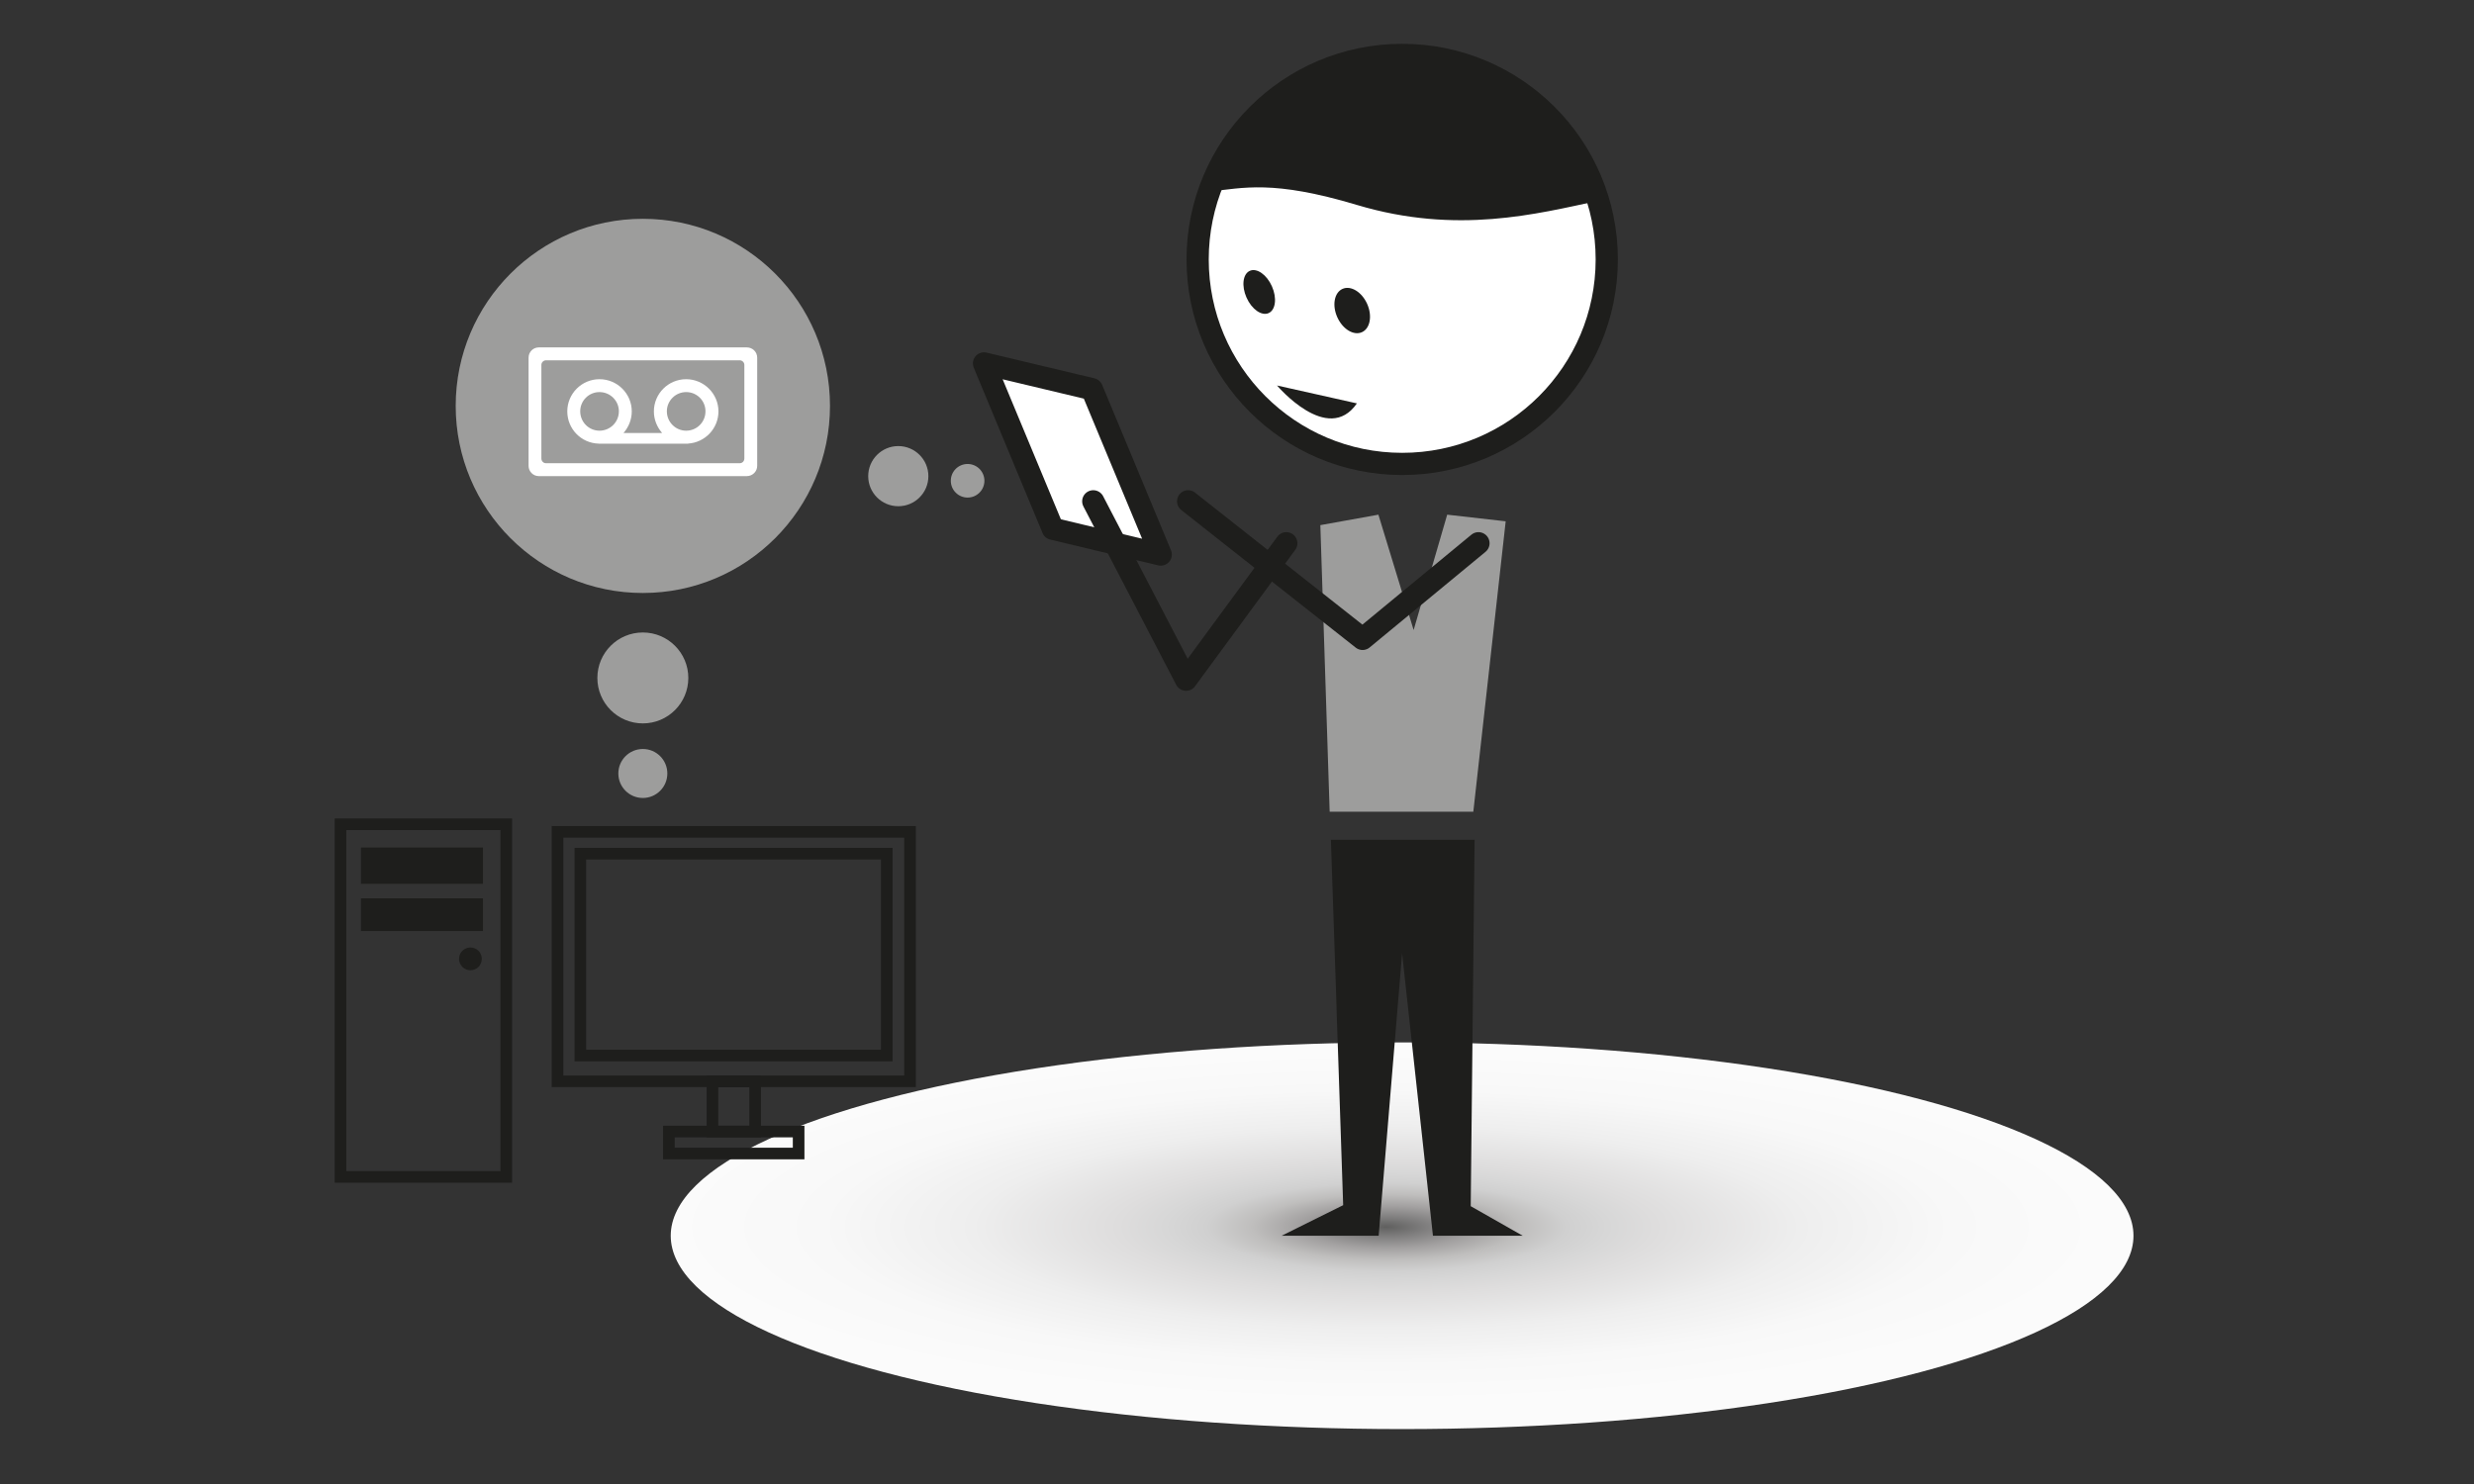 <?xml version="1.0" encoding="utf-8"?>
<!-- Generator: Adobe Illustrator 15.0.0, SVG Export Plug-In . SVG Version: 6.00 Build 0)  -->
<!DOCTYPE svg PUBLIC "-//W3C//DTD SVG 1.1//EN" "http://www.w3.org/Graphics/SVG/1.1/DTD/svg11.dtd">
<svg version="1.1" id="Layer_1" xmlns="http://www.w3.org/2000/svg" xmlns:xlink="http://www.w3.org/1999/xlink" x="0px" y="0px"
	 width="56.25px" height="33.75px" viewBox="0 0 56.25 33.75" enable-background="new 0 0 56.25 33.75" xml:space="preserve">
<rect x="0" y="0" width="56.25" height="33.75" fill="#333333" stroke="none"/>
<g>
	
		<radialGradient id="SVGID_1_" cx="-1181.039" cy="-455.207" r="39.938" gradientTransform="matrix(0.41 0 0 0.1 515.751 73.426)" gradientUnits="userSpaceOnUse">
		<stop  offset="0" style="stop-color:#60605F"/>
		<stop  offset="0.051" style="stop-color:#7D7C7C"/>
		<stop  offset="0.119" style="stop-color:#A2A0A0"/>
		<stop  offset="0.186" style="stop-color:#BFBEBD"/>
		<stop  offset="0.25" style="stop-color:#D0D0D0"/>
		<stop  offset="0.307" style="stop-color:#D7D7D7"/>
		<stop  offset="0.373" style="stop-color:#DEDDDD"/>
		<stop  offset="0.575" style="stop-color:#EEEEEE"/>
		<stop  offset="0.783" style="stop-color:#F8F8F8"/>
		<stop  offset="1" style="stop-color:#FBFBFB"/>
	</radialGradient>
	<ellipse fill="url(#SVGID_1_)" cx="31.879" cy="28.104" rx="16.629" ry="4.397"/>
	<g>
		<g>
			<g>
				
					<rect x="12.676" y="18.918" fill="none" stroke="#1E1E1C" stroke-width="0.264" stroke-miterlimit="10" width="8.015" height="5.674"/>
				
					<rect x="7.742" y="18.746" fill="none" stroke="#1E1E1C" stroke-width="0.264" stroke-miterlimit="10" width="3.769" height="8.02"/>
				
					<rect x="16.199" y="24.592" fill="none" stroke="#1E1E1C" stroke-width="0.264" stroke-miterlimit="10" width="0.97" height="1.143"/>
				
					<rect x="15.208" y="25.734" fill="none" stroke="#1E1E1C" stroke-width="0.264" stroke-miterlimit="10" width="2.95" height="0.5"/>
				
					<rect x="13.195" y="19.415" fill="none" stroke="#1E1E1C" stroke-width="0.264" stroke-miterlimit="10" width="6.967" height="4.591"/>
				<rect x="8.207" y="19.275" fill="#1E1E1C" width="2.775" height="0.825"/>
				<rect x="8.207" y="20.43" fill="#1E1E1C" width="2.775" height="0.744"/>
				<circle fill="#1E1E1C" cx="10.696" cy="21.807" r="0.259"/>
			</g>
			<g>
				
					<circle fill="#FFFFFF" stroke="#1E1E1C" stroke-width="0.505" stroke-linecap="round" stroke-linejoin="round" stroke-miterlimit="10" cx="31.881" cy="5.9" r="4.651"/>
				<path fill="#1E1E1C" d="M27.492,4.356c0.533-1.423,1.604-2.309,2.498-2.705c2.346-1.045,5.096,0.012,6.141,2.36
					c0.082,0.183,0.145,0.368,0.201,0.557c-1.379,0.292-3.201,0.776-5.48,0.093C28.926,4.084,28.275,4.277,27.492,4.356z"/>
				
					<ellipse transform="matrix(-0.914 0.406 -0.406 -0.914 57.499 1.084)" fill="#1E1E1C" cx="28.635" cy="6.641" rx="0.316" ry="0.526"/>
				
					<ellipse transform="matrix(-0.912 0.409 -0.409 -0.912 61.657 0.933)" fill="#1E1E1C" cx="30.729" cy="7.06" rx="0.372" ry="0.54"/>
				<path fill="#1E1E1C" d="M29.035,8.767c0,0,1.154,1.368,1.816,0.407"/>
				
					<polygon fill="#FFFFFF" stroke="#1E1E1C" stroke-width="0.505" stroke-linecap="round" stroke-linejoin="round" stroke-miterlimit="10" points="
					23.937,12.026 26.391,12.612 24.826,8.85 22.373,8.265 				"/>
				
					<polyline fill="none" stroke="#1E1E1C" stroke-width="0.505" stroke-linecap="round" stroke-linejoin="round" stroke-miterlimit="10" points="
					24.857,11.401 26.967,15.458 29.246,12.355 				"/>
				<polygon fill="#9D9D9C" points="30.02,11.943 31.34,11.705 32.141,14.329 32.904,11.705 34.234,11.856 33.498,18.461 
					30.232,18.461 				"/>
				<polygon fill="#1E1E1C" points="34.621,28.104 32.58,28.104 31.879,21.682 31.346,28.104 29.139,28.104 30.539,27.409 
					30.26,19.1 33.527,19.1 33.439,27.432 				"/>
				<g>
					<polyline fill="none" stroke="#1E1E1C" stroke-width="0.505" stroke-linecap="round" stroke-linejoin="round" points="
						27.014,11.401 30.98,14.53 33.615,12.355 					"/>
				</g>
			</g>
			<circle fill="#9D9D9C" cx="14.616" cy="9.231" r="4.255"/>
			<g>
				<path fill="#FFFFFF" d="M16.98,7.901h-4.73c-0.129,0-0.232,0.104-0.232,0.234v2.459c0,0.129,0.104,0.234,0.232,0.234h4.73
					c0.131,0,0.236-0.105,0.236-0.234V8.135C17.216,8.004,17.111,7.901,16.98,7.901z M16.924,10.428
					c0,0.061-0.048,0.107-0.106,0.107h-4.404c-0.057,0-0.105-0.047-0.105-0.107V8.299c0-0.057,0.049-0.105,0.105-0.105h4.404
					c0.059,0,0.106,0.049,0.106,0.105V10.428z"/>
				<path fill="#FFFFFF" d="M15.601,8.624c-0.406,0-0.734,0.329-0.734,0.732c0,0.189,0.072,0.359,0.188,0.492h-0.879
					c0.116-0.133,0.188-0.303,0.188-0.492c0-0.403-0.328-0.732-0.734-0.732c-0.404,0-0.732,0.329-0.732,0.732
					c0,0.398,0.316,0.723,0.713,0.733v0.001h2.035v-0.002c0.383-0.024,0.689-0.342,0.689-0.732
					C16.335,8.953,16.003,8.624,15.601,8.624z M13.63,9.795c-0.242,0-0.438-0.197-0.438-0.441c0-0.24,0.195-0.437,0.438-0.437
					c0.243,0,0.441,0.196,0.441,0.437C14.072,9.598,13.874,9.795,13.63,9.795z M15.601,9.795c-0.242,0-0.439-0.197-0.439-0.441
					c0-0.24,0.197-0.437,0.439-0.437c0.244,0,0.439,0.196,0.439,0.437C16.041,9.598,15.845,9.795,15.601,9.795z"/>
			</g>
			<circle fill="#9D9D9C" cx="20.424" cy="10.829" r="0.684"/>
			<circle fill="#9D9D9C" cx="22" cy="10.934" r="0.382"/>
			<circle fill="#9D9D9C" cx="14.616" cy="15.418" r="1.034"/>
			<circle fill="#9D9D9C" cx="14.616" cy="17.591" r="0.557"/>
		</g>
	</g>
</g>
</svg>
